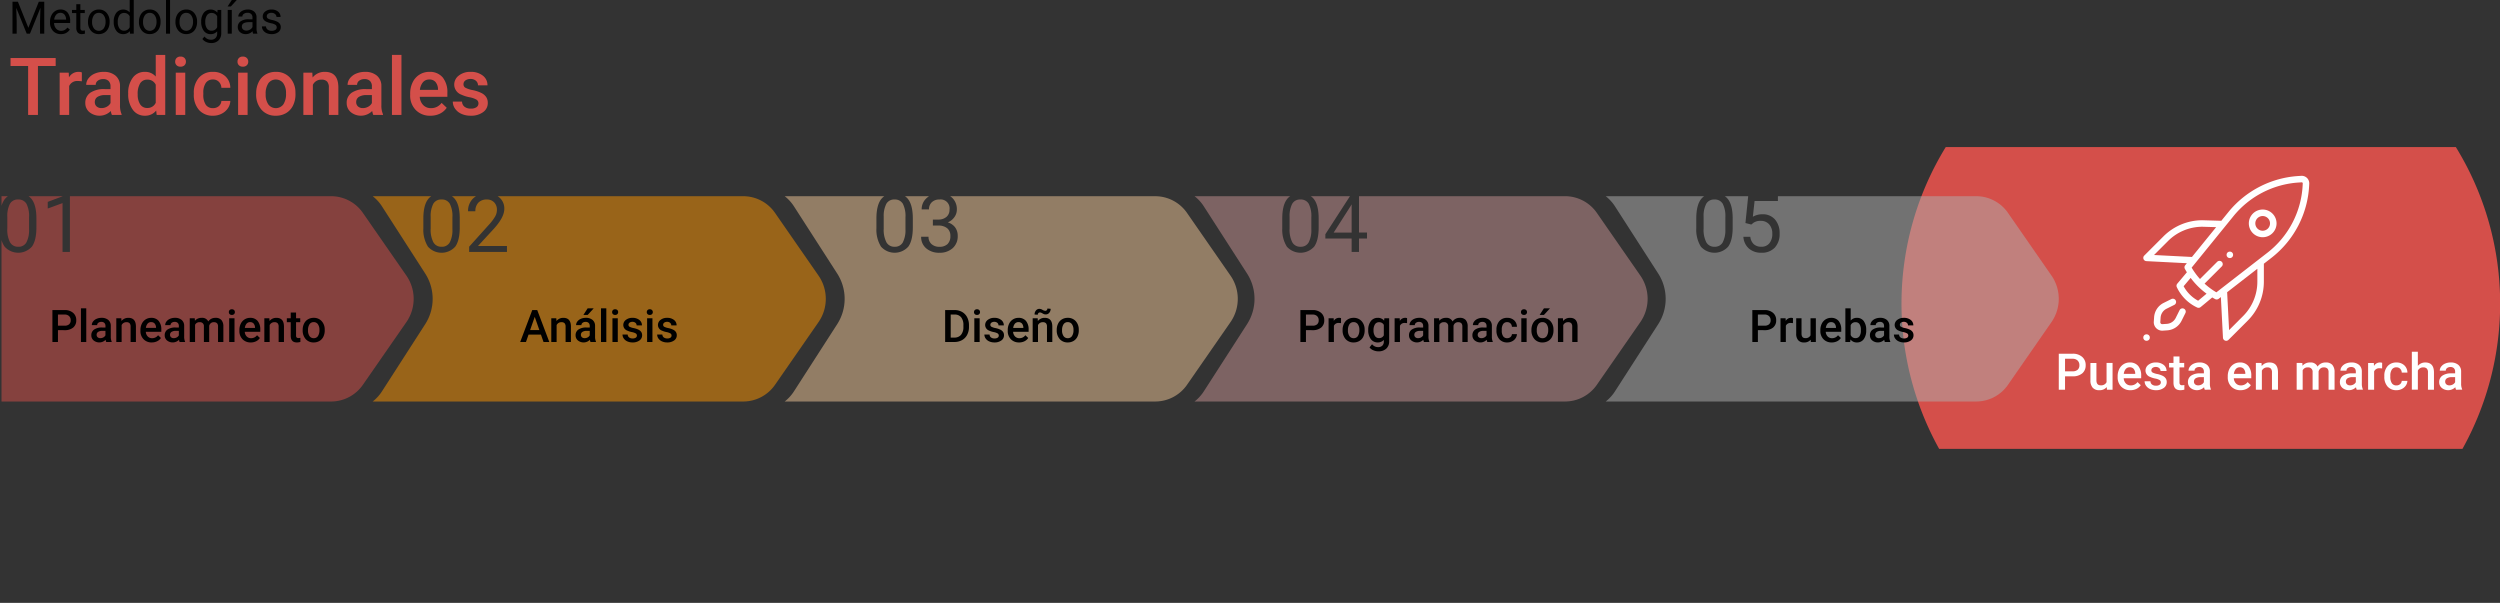 <svg xmlns="http://www.w3.org/2000/svg" xmlns:xlink="http://www.w3.org/1999/xlink" width="820" height="197.731" viewBox="0 0 820 197.731">
  <rect x="0" y="0" width="820" height="197.731" fill="#333333" stroke="none"/>
  <defs>
    <clipPath id="clip-path">
      <rect id="Rectángulo_11903" data-name="Rectángulo 11903" width="820" height="197.731" fill="#fff"/>
    </clipPath>
  </defs>
  <g id="Grupo_71534" data-name="Grupo 71534" transform="translate(-390 -4524.269)">
    <g id="Grupo_71521" data-name="Grupo 71521" transform="translate(390 4524.269)">
      <g id="Enmascarar_grupo_71520" data-name="Enmascarar grupo 71520" clip-path="url(#clip-path)">
        <path id="Sustracción_2" data-name="Sustracción 2" d="M1238.635,7234.968H1130.5V7182.01a6.973,6.973,0,0,0,1.01,2.153,5.994,5.994,0,0,0,8.993-.045c.957-1.361,1.442-3.473,1.442-6.277v-3.12c-.025-2.707-.524-4.737-1.482-6.035a4.469,4.469,0,0,0-1.1-1.061h11.253l-4.953,1.859v2.184l4.848-1.781v16.022h2.417v-18.285h85.712a12.7,12.7,0,0,1,10.408,5.507l14.268,20.567a13.386,13.386,0,0,1,0,15.192l-14.268,20.569A12.7,12.7,0,0,1,1238.635,7234.968Zm-102.646-50.759a2.958,2.958,0,0,1-2.7-1.461,9,9,0,0,1-.89-4.53v-3.846a8.633,8.633,0,0,1,.872-4.274,2.923,2.923,0,0,1,2.689-1.391,2.965,2.965,0,0,1,2.716,1.4,8.871,8.871,0,0,1,.857,4.452v3.937a8.656,8.656,0,0,1-.9,4.342A2.92,2.92,0,0,1,1135.989,7184.209Zm-5.491-13.417h0v-3.166h2.1a4.516,4.516,0,0,0-1.152,1.133A6.756,6.756,0,0,0,1130.5,7170.792Z" transform="translate(-1130 -7103.272)" fill="#d44f4a" stroke="rgba(0,0,0,0)" stroke-miterlimit="10" stroke-width="1" opacity="0.51"/>
        <path id="Sustracción_4" data-name="Sustracción 4" d="M1251.566,7234.966H1130a13.518,13.518,0,0,0,3.03-3.323l14.268-22.165a15.355,15.355,0,0,0,0-16.367l-14.268-22.165a13.466,13.466,0,0,0-3.03-3.323h19.207a4.521,4.521,0,0,0-1.155,1.135c-.957,1.343-1.442,3.428-1.442,6.2v3.21a10.475,10.475,0,0,0,1.505,6,5.994,5.994,0,0,0,8.993-.045c.958-1.363,1.443-3.475,1.443-6.277v-3.119c-.027-2.707-.526-4.738-1.482-6.036a4.5,4.5,0,0,0-1.1-1.062h7.917a5.385,5.385,0,0,0-.933.717,5.61,5.61,0,0,0-1.681,4.223h2.4a3.912,3.912,0,0,1,.993-2.84,3.732,3.732,0,0,1,2.787-1.021,3.154,3.154,0,0,1,2.391.95,3.421,3.421,0,0,1,.9,2.43,4.533,4.533,0,0,1-.552,2.139,15.747,15.747,0,0,1-2.008,2.684l-6.549,7.276v1.729h12.4v-1.961h-9.5l5.068-5.5c2.363-2.561,3.561-4.8,3.561-6.653a4.739,4.739,0,0,0-1.532-3.684,4.83,4.83,0,0,0-.646-.49h80.586a12.7,12.7,0,0,1,10.408,5.505l14.268,20.57a13.389,13.389,0,0,1,0,15.19l-14.268,20.569A12.706,12.706,0,0,1,1251.566,7234.966Zm-98.965-50.757a2.954,2.954,0,0,1-2.7-1.462,8.992,8.992,0,0,1-.891-4.53v-3.846a8.646,8.646,0,0,1,.872-4.274,2.923,2.923,0,0,1,2.689-1.391,2.964,2.964,0,0,1,2.716,1.4,8.854,8.854,0,0,1,.857,4.452v3.937a8.639,8.639,0,0,1-.9,4.339A2.916,2.916,0,0,1,1152.6,7184.209Z" transform="translate(-1007.751 -7103.272)" fill="#fa9300" stroke="rgba(0,0,0,0)" stroke-miterlimit="10" stroke-width="1" opacity="0.51"/>
        <path id="Sustracción_6" data-name="Sustracción 6" d="M1251.566,7234.966H1130a13.489,13.489,0,0,0,3.03-3.323l14.268-22.163a15.356,15.356,0,0,0,0-16.369l-14.268-22.165a13.606,13.606,0,0,0-3.03-3.323h32.679a4.526,4.526,0,0,0-1.156,1.135c-.958,1.345-1.443,3.43-1.443,6.2v3.208a10.5,10.5,0,0,0,1.507,6,6,6,0,0,0,8.993-.045c.957-1.363,1.442-3.476,1.442-6.279v-3.118c-.025-2.707-.524-4.738-1.482-6.038a4.475,4.475,0,0,0-1.1-1.062h7.913a5.552,5.552,0,0,0-.784.6,4.845,4.845,0,0,0-1.643,3.735h2.4a3.121,3.121,0,0,1,.928-2.356,3.461,3.461,0,0,1,2.489-.892,2.935,2.935,0,0,1,3.314,3.327,3.014,3.014,0,0,1-.975,2.353,3.991,3.991,0,0,1-2.676.9H1178.6v1.961h1.807a4.457,4.457,0,0,1,2.923.91,3.2,3.2,0,0,1,1.013,2.535,3.527,3.527,0,0,1-.922,2.613,3.668,3.668,0,0,1-2.664.91,3.719,3.719,0,0,1-2.611-.9,3.1,3.1,0,0,1-.975-2.392h-2.419a4.806,4.806,0,0,0,1.671,3.808,6.42,6.42,0,0,0,4.334,1.442,6.25,6.25,0,0,0,4.327-1.495,5.176,5.176,0,0,0,1.665-4.042,4.577,4.577,0,0,0-.852-2.794,4.666,4.666,0,0,0-2.411-1.636,4.858,4.858,0,0,0,2.177-1.729,4.175,4.175,0,0,0,.8-2.391,5.145,5.145,0,0,0-1.52-3.938,4.71,4.71,0,0,0-.675-.523h67.3a12.7,12.7,0,0,1,10.408,5.507l14.268,20.568a13.388,13.388,0,0,1,0,15.192l-14.268,20.569A12.705,12.705,0,0,1,1251.566,7234.966Zm-85.5-50.755a2.959,2.959,0,0,1-2.7-1.463,8.992,8.992,0,0,1-.89-4.529v-3.847a8.64,8.64,0,0,1,.872-4.274,2.922,2.922,0,0,1,2.689-1.391,2.965,2.965,0,0,1,2.716,1.4,8.849,8.849,0,0,1,.857,4.45v3.937a8.653,8.653,0,0,1-.9,4.341A2.92,2.92,0,0,1,1166.07,7184.21Z" transform="translate(-872.617 -7103.272)" fill="#edc596" stroke="rgba(0,0,0,0)" stroke-miterlimit="10" stroke-width="1" opacity="0.51"/>
        <path id="Sustracción_8" data-name="Sustracción 8" d="M1251.566,7234.966H1130a13.565,13.565,0,0,0,3.032-3.323l14.266-22.165a15.344,15.344,0,0,0,0-16.367l-14.266-22.165a13.55,13.55,0,0,0-3.032-3.323h31.363a4.526,4.526,0,0,0-1.156,1.135c-.957,1.343-1.442,3.429-1.442,6.2v3.208a10.487,10.487,0,0,0,1.505,6,6,6,0,0,0,8.993-.045c.958-1.365,1.443-3.477,1.443-6.279v-3.118c-.027-2.707-.526-4.738-1.482-6.038a4.493,4.493,0,0,0-1.1-1.062h12.844L1172.9,7180.1v1.417h8.618v4.392h2.417v-4.392h2.625v-1.963h-2.625v-11.933h67.629a12.7,12.7,0,0,1,10.408,5.507l14.27,20.568a13.394,13.394,0,0,1,0,15.19l-14.27,20.571A12.705,12.705,0,0,1,1251.566,7234.966Zm-86.812-50.755a2.954,2.954,0,0,1-2.695-1.463,8.975,8.975,0,0,1-.891-4.529v-3.847a8.654,8.654,0,0,1,.872-4.274,2.922,2.922,0,0,1,2.689-1.391,2.965,2.965,0,0,1,2.716,1.4,8.849,8.849,0,0,1,.857,4.45v3.937a8.653,8.653,0,0,1-.9,4.341A2.92,2.92,0,0,1,1164.754,7184.21Zm16.767-4.654h-5.889l5.6-8.759.287-.519v9.276l0,0Z" transform="translate(-738.184 -7103.272)" fill="#c59191" stroke="rgba(0,0,0,0)" stroke-miterlimit="10" stroke-width="1" opacity="0.51"/>
        <path id="Sustracción_12" data-name="Sustracción 12" d="M1333.68,7265.73H1162.038a98.079,98.079,0,0,1,2.174-99h167.3a97.985,97.985,0,0,1,2.174,99Z" transform="translate(-526 -7118.5)" fill="#d44f4a" stroke="rgba(0,0,0,0)" stroke-miterlimit="10" stroke-width="1"/>
        <path id="Trazado_159101" data-name="Trazado 159101" d="M20.487,117.041v3.884h-1.82V110.452h4.007a4.051,4.051,0,0,1,2.787.914,3.076,3.076,0,0,1,1.032,2.42,2.976,2.976,0,0,1-1.01,2.4,4.246,4.246,0,0,1-2.831.857Zm0-1.468h2.187a2.152,2.152,0,0,0,1.482-.457,1.68,1.68,0,0,0,.511-1.32,1.81,1.81,0,0,0-.517-1.355,2,2,0,0,0-1.424-.522H20.487Z" transform="translate(-1.478 -8.748)"/>
        <rect id="Rectángulo_11899" data-name="Rectángulo 11899" width="1.748" height="11.05" transform="translate(26.548 101.129)"/>
        <path id="Trazado_159102" data-name="Trazado 159102" d="M37.426,121.145a2.715,2.715,0,0,1-.2-.727,2.942,2.942,0,0,1-3.957.2,2.142,2.142,0,0,1-.74-1.655,2.211,2.211,0,0,1,.924-1.91,4.475,4.475,0,0,1,2.644-.666h1.072v-.511a1.358,1.358,0,0,0-.339-.967,1.34,1.34,0,0,0-1.029-.364,1.545,1.545,0,0,0-.978.3.924.924,0,0,0-.381.76H32.692a1.942,1.942,0,0,1,.424-1.2,2.832,2.832,0,0,1,1.155-.874,4.055,4.055,0,0,1,1.63-.317,3.269,3.269,0,0,1,2.18.687,2.447,2.447,0,0,1,.834,1.932v3.51a3.983,3.983,0,0,0,.295,1.676v.122ZM35.5,119.886a1.993,1.993,0,0,0,.975-.251,1.684,1.684,0,0,0,.687-.677v-1.468h-.943a2.577,2.577,0,0,0-1.46.339,1.1,1.1,0,0,0-.489.957,1.022,1.022,0,0,0,.334.8,1.3,1.3,0,0,0,.9.3" transform="translate(-2.576 -8.967)"/>
        <path id="Trazado_159103" data-name="Trazado 159103" d="M43.072,113.362l.051.9a2.8,2.8,0,0,1,2.266-1.043q2.431,0,2.474,2.784v5.144H46.116V116.1a1.608,1.608,0,0,0-.32-1.1,1.344,1.344,0,0,0-1.047-.356,1.685,1.685,0,0,0-1.575.958v5.539H41.425v-7.784Z" transform="translate(-3.281 -8.967)"/>
        <path id="Trazado_159104" data-name="Trazado 159104" d="M53.753,121.289a3.615,3.615,0,0,1-2.694-1.047,3.8,3.8,0,0,1-1.032-2.787v-.215a4.677,4.677,0,0,1,.449-2.083,3.418,3.418,0,0,1,1.262-1.428,3.345,3.345,0,0,1,1.813-.51,3.056,3.056,0,0,1,2.457,1.014,4.287,4.287,0,0,1,.866,2.87v.705H51.789a2.334,2.334,0,0,0,.644,1.525,1.934,1.934,0,0,0,1.421.562,2.367,2.367,0,0,0,1.957-.971l.942.9A3.133,3.133,0,0,1,55.5,120.9a3.9,3.9,0,0,1-1.751.385m-.209-6.668a1.475,1.475,0,0,0-1.162.5,2.616,2.616,0,0,0-.564,1.4h3.331V116.4a2.127,2.127,0,0,0-.468-1.328,1.462,1.462,0,0,0-1.136-.449" transform="translate(-3.962 -8.967)"/>
        <path id="Trazado_159105" data-name="Trazado 159105" d="M63.566,121.145a2.716,2.716,0,0,1-.2-.727,2.942,2.942,0,0,1-3.957.2,2.142,2.142,0,0,1-.74-1.655,2.211,2.211,0,0,1,.924-1.91,4.475,4.475,0,0,1,2.644-.666h1.072v-.511a1.358,1.358,0,0,0-.339-.967,1.34,1.34,0,0,0-1.029-.364,1.545,1.545,0,0,0-.978.3.924.924,0,0,0-.381.76H58.832a1.942,1.942,0,0,1,.424-1.2,2.832,2.832,0,0,1,1.155-.874,4.055,4.055,0,0,1,1.63-.317,3.269,3.269,0,0,1,2.18.687,2.447,2.447,0,0,1,.834,1.932v3.51a3.983,3.983,0,0,0,.295,1.676v.122Zm-1.921-1.259a1.993,1.993,0,0,0,.975-.251,1.683,1.683,0,0,0,.687-.677v-1.468h-.943a2.577,2.577,0,0,0-1.46.339,1.1,1.1,0,0,0-.489.957,1.022,1.022,0,0,0,.334.8,1.3,1.3,0,0,0,.9.3" transform="translate(-4.646 -8.967)"/>
        <path id="Trazado_159106" data-name="Trazado 159106" d="M69.236,113.362l.051.813a2.8,2.8,0,0,1,2.244-.957,2.15,2.15,0,0,1,2.136,1.194,2.761,2.761,0,0,1,2.389-1.194,2.428,2.428,0,0,1,1.917.712,3.139,3.139,0,0,1,.645,2.1v5.115H76.869v-5.064a1.547,1.547,0,0,0-.324-1.087,1.416,1.416,0,0,0-1.072-.345,1.458,1.458,0,0,0-.974.32,1.682,1.682,0,0,0-.529.838l.006,5.338H72.229v-5.121a1.247,1.247,0,0,0-1.4-1.375,1.54,1.54,0,0,0-1.49.856v5.64H67.589v-7.784Z" transform="translate(-5.353 -8.967)"/>
        <path id="Trazado_159107" data-name="Trazado 159107" d="M81.519,111.1a.927.927,0,0,1,.255-.669.962.962,0,0,1,.73-.266.976.976,0,0,1,.734.266.923.923,0,0,1,.259.669.9.9,0,0,1-.259.658.985.985,0,0,1-.734.262.971.971,0,0,1-.73-.262.9.9,0,0,1-.255-.658m1.855,9.806H81.627V113.12h1.748Z" transform="translate(-6.456 -8.725)"/>
        <path id="Trazado_159108" data-name="Trazado 159108" d="M89,121.289a3.615,3.615,0,0,1-2.694-1.047,3.8,3.8,0,0,1-1.032-2.787v-.215a4.677,4.677,0,0,1,.449-2.083,3.418,3.418,0,0,1,1.262-1.428,3.345,3.345,0,0,1,1.813-.51,3.056,3.056,0,0,1,2.457,1.014,4.287,4.287,0,0,1,.866,2.87v.705H87.039a2.334,2.334,0,0,0,.644,1.525,1.934,1.934,0,0,0,1.421.562,2.367,2.367,0,0,0,1.957-.971l.942.9a3.133,3.133,0,0,1-1.248,1.083,3.9,3.9,0,0,1-1.751.385m-.209-6.668a1.475,1.475,0,0,0-1.162.5,2.616,2.616,0,0,0-.564,1.4H90.4V116.4a2.127,2.127,0,0,0-.468-1.328,1.462,1.462,0,0,0-1.136-.449" transform="translate(-6.754 -8.967)"/>
        <path id="Trazado_159109" data-name="Trazado 159109" d="M95.806,113.362l.051.9a2.8,2.8,0,0,1,2.266-1.043q2.431,0,2.474,2.784v5.144H98.85V116.1a1.608,1.608,0,0,0-.32-1.1,1.344,1.344,0,0,0-1.047-.356,1.685,1.685,0,0,0-1.575.958v5.539H94.159v-7.784Z" transform="translate(-7.457 -8.967)"/>
        <path id="Trazado_159110" data-name="Trazado 159110" d="M105.2,111.319v1.892h1.374v1.295H105.2v4.345a.954.954,0,0,0,.176.644.82.82,0,0,0,.63.2,2.7,2.7,0,0,0,.611-.072v1.352a4.3,4.3,0,0,1-1.151.166q-2.014,0-2.014-2.223v-4.41h-1.281v-1.295h1.281v-1.892Z" transform="translate(-8.092 -8.816)"/>
        <path id="Trazado_159111" data-name="Trazado 159111" d="M107.816,117.181a4.59,4.59,0,0,1,.453-2.061,3.312,3.312,0,0,1,1.273-1.411,3.592,3.592,0,0,1,1.884-.493,3.4,3.4,0,0,1,2.558,1.015,3.987,3.987,0,0,1,1.061,2.691l.007.41a4.621,4.621,0,0,1-.443,2.057,3.266,3.266,0,0,1-1.266,1.4,3.616,3.616,0,0,1-1.9.5,3.375,3.375,0,0,1-2.636-1.1,4.2,4.2,0,0,1-.989-2.924Zm1.748.151a3.138,3.138,0,0,0,.5,1.881,1.613,1.613,0,0,0,1.381.68,1.6,1.6,0,0,0,1.378-.691,3.461,3.461,0,0,0,.493-2.021,3.1,3.1,0,0,0-.506-1.87,1.622,1.622,0,0,0-1.378-.691,1.6,1.6,0,0,0-1.359.68,3.4,3.4,0,0,0-.5,2.032" transform="translate(-8.539 -8.967)"/>
        <path id="Trazado_159112" data-name="Trazado 159112" d="M6.228.625,9.653,9.171,13.076.625h1.792V11.1H13.487V7.02l.129-4.4L10.178,11.1H9.121L5.689,2.64l.137,4.38V11.1H4.445V.625Z" transform="translate(-0.352 -0.05)"/>
        <path id="Trazado_159113" data-name="Trazado 159113" d="M21.388,11.462a3.4,3.4,0,0,1-2.575-1.04,3.856,3.856,0,0,1-.993-2.78V7.4a4.676,4.676,0,0,1,.442-2.068A3.456,3.456,0,0,1,19.5,3.9a3.112,3.112,0,0,1,1.723-.514,2.919,2.919,0,0,1,2.36,1,4.335,4.335,0,0,1,.842,2.864v.553H19.151a2.772,2.772,0,0,0,.672,1.86,2.115,2.115,0,0,0,1.637.708,2.322,2.322,0,0,0,1.194-.287,2.984,2.984,0,0,0,.855-.762l.813.633a3.266,3.266,0,0,1-2.935,1.5m-.166-6.978a1.775,1.775,0,0,0-1.353.587,2.856,2.856,0,0,0-.676,1.644h3.9v-.1a2.534,2.534,0,0,0-.547-1.573,1.672,1.672,0,0,0-1.323-.557" transform="translate(-1.411 -0.269)"/>
        <path id="Trazado_159114" data-name="Trazado 159114" d="M28.388,1.5V3.385h1.453V4.413H28.388V9.247a1.08,1.08,0,0,0,.194.7.819.819,0,0,0,.662.234,3.258,3.258,0,0,0,.633-.087v1.073a3.9,3.9,0,0,1-1.021.143,1.656,1.656,0,0,1-1.345-.54,2.317,2.317,0,0,1-.453-1.532V4.413H25.64V3.385h1.417V1.5Z" transform="translate(-2.031 -0.119)"/>
        <path id="Trazado_159115" data-name="Trazado 159115" d="M31.351,7.354A4.6,4.6,0,0,1,31.8,5.3a3.352,3.352,0,0,1,1.252-1.411,3.41,3.41,0,0,1,1.831-.5,3.283,3.283,0,0,1,2.572,1.1,4.234,4.234,0,0,1,.982,2.927v.094A4.637,4.637,0,0,1,38,9.552a3.3,3.3,0,0,1-1.245,1.406,3.444,3.444,0,0,1-1.86.5,3.275,3.275,0,0,1-2.564-1.1,4.214,4.214,0,0,1-.982-2.913Zm1.338.158a3.337,3.337,0,0,0,.6,2.079,2.036,2.036,0,0,0,3.219-.011,3.635,3.635,0,0,0,.6-2.226A3.326,3.326,0,0,0,36.5,5.279a1.935,1.935,0,0,0-1.615-.795,1.913,1.913,0,0,0-1.59.784,3.62,3.62,0,0,0-.6,2.245" transform="translate(-2.483 -0.268)"/>
        <path id="Trazado_159116" data-name="Trazado 159116" d="M40.507,7.093a4.557,4.557,0,0,1,.849-2.881,2.887,2.887,0,0,1,4.388-.155V0h1.331V11.05H45.851l-.064-.834a2.711,2.711,0,0,1-2.223.978,2.661,2.661,0,0,1-2.205-1.108,4.613,4.613,0,0,1-.852-2.892Zm1.331.151a3.453,3.453,0,0,0,.547,2.072,1.765,1.765,0,0,0,1.51.749,1.942,1.942,0,0,0,1.849-1.137V5.352a1.955,1.955,0,0,0-1.834-1.1,1.774,1.774,0,0,0-1.525.755,3.8,3.8,0,0,0-.547,2.238" transform="translate(-3.208)"/>
        <path id="Trazado_159117" data-name="Trazado 159117" d="M49.5,7.354A4.6,4.6,0,0,1,49.948,5.3,3.352,3.352,0,0,1,51.2,3.886a3.41,3.41,0,0,1,1.831-.5,3.283,3.283,0,0,1,2.572,1.1,4.234,4.234,0,0,1,.982,2.927v.094a4.637,4.637,0,0,1-.435,2.04,3.3,3.3,0,0,1-1.245,1.406,3.444,3.444,0,0,1-1.86.5,3.275,3.275,0,0,1-2.564-1.1A4.213,4.213,0,0,1,49.5,7.448Zm1.338.158a3.337,3.337,0,0,0,.6,2.079,2.036,2.036,0,0,0,3.219-.011,3.635,3.635,0,0,0,.6-2.226,3.326,3.326,0,0,0-.608-2.075,1.935,1.935,0,0,0-1.615-.795,1.913,1.913,0,0,0-1.59.784,3.62,3.62,0,0,0-.6,2.245" transform="translate(-3.92 -0.268)"/>
        <rect id="Rectángulo_11900" data-name="Rectángulo 11900" width="1.331" height="11.05" transform="translate(54.449)"/>
        <path id="Trazado_159118" data-name="Trazado 159118" d="M62.507,7.354A4.6,4.6,0,0,1,62.956,5.3a3.352,3.352,0,0,1,1.252-1.411,3.41,3.41,0,0,1,1.831-.5,3.283,3.283,0,0,1,2.572,1.1,4.234,4.234,0,0,1,.982,2.927v.094a4.637,4.637,0,0,1-.435,2.04,3.3,3.3,0,0,1-1.245,1.406,3.444,3.444,0,0,1-1.86.5,3.275,3.275,0,0,1-2.564-1.1,4.213,4.213,0,0,1-.982-2.913Zm1.338.158a3.337,3.337,0,0,0,.6,2.079,2.036,2.036,0,0,0,3.219-.011,3.635,3.635,0,0,0,.6-2.226,3.326,3.326,0,0,0-.608-2.075,1.935,1.935,0,0,0-1.615-.795,1.913,1.913,0,0,0-1.59.784,3.62,3.62,0,0,0-.6,2.245" transform="translate(-4.951 -0.268)"/>
        <path id="Trazado_159119" data-name="Trazado 159119" d="M71.671,7.361a4.58,4.58,0,0,1,.842-2.9A2.9,2.9,0,0,1,76.966,4.4l.064-.863h1.215v7.6a3.17,3.17,0,0,1-.9,2.381,3.307,3.307,0,0,1-2.406.87,4,4,0,0,1-1.648-.36,2.831,2.831,0,0,1-1.229-.985l.691-.8A2.6,2.6,0,0,0,74.851,13.3a2.041,2.041,0,0,0,1.515-.547,2.088,2.088,0,0,0,.542-1.539v-.669a2.734,2.734,0,0,1-2.18.921,2.658,2.658,0,0,1-2.212-1.1,4.81,4.81,0,0,1-.845-3m1.338.151a3.487,3.487,0,0,0,.54,2.068,1.752,1.752,0,0,0,1.511.752,1.949,1.949,0,0,0,1.848-1.145V5.635A1.971,1.971,0,0,0,75.073,4.52a1.767,1.767,0,0,0-1.517.755,3.8,3.8,0,0,0-.547,2.238" transform="translate(-5.676 -0.268)"/>
        <path id="Trazado_159120" data-name="Trazado 159120" d="M82.458.008h1.611L82.141,2.123l-1.072,0ZM82.444,11.05H81.106V3.267h1.338Z" transform="translate(-6.421 -0.001)"/>
        <path id="Trazado_159121" data-name="Trazado 159121" d="M89.73,11.318a2.81,2.81,0,0,1-.187-.82,2.968,2.968,0,0,1-2.215.964,2.75,2.75,0,0,1-1.889-.651A2.106,2.106,0,0,1,84.7,9.16a2.2,2.2,0,0,1,.924-1.889,4.359,4.359,0,0,1,2.6-.672h1.295V5.988a1.5,1.5,0,0,0-.417-1.112,1.678,1.678,0,0,0-1.23-.413,1.943,1.943,0,0,0-1.194.36,1.06,1.06,0,0,0-.482.87H84.86a1.832,1.832,0,0,1,.414-1.125,2.817,2.817,0,0,1,1.122-.86,3.779,3.779,0,0,1,1.558-.317,3.078,3.078,0,0,1,2.108.673,2.423,2.423,0,0,1,.791,1.852V9.5a4.38,4.38,0,0,0,.273,1.705v.115ZM87.522,10.3a2.333,2.333,0,0,0,1.187-.324,1.962,1.962,0,0,0,.813-.842v-1.6H88.479q-2.445,0-2.446,1.432a1.211,1.211,0,0,0,.417.978,1.6,1.6,0,0,0,1.072.353" transform="translate(-6.708 -0.268)"/>
        <path id="Trazado_159122" data-name="Trazado 159122" d="M98.151,9.254a.979.979,0,0,0-.406-.838A3.93,3.93,0,0,0,96.328,7.9a6.69,6.69,0,0,1-1.6-.517,2.284,2.284,0,0,1-.878-.72,1.715,1.715,0,0,1-.284-.993,2.018,2.018,0,0,1,.809-1.618,3.159,3.159,0,0,1,2.068-.662,3.253,3.253,0,0,1,2.147.683,2.172,2.172,0,0,1,.823,1.748H98.072a1.2,1.2,0,0,0-.464-.942,1.74,1.74,0,0,0-1.168-.4A1.821,1.821,0,0,0,95.3,4.8a1,1,0,0,0-.41.827.808.808,0,0,0,.381.727,4.677,4.677,0,0,0,1.378.467,7.241,7.241,0,0,1,1.615.532,2.364,2.364,0,0,1,.917.745,1.833,1.833,0,0,1,.3,1.061,1.99,1.99,0,0,1-.834,1.673,3.5,3.5,0,0,1-2.165.629,3.926,3.926,0,0,1-1.655-.331,2.684,2.684,0,0,1-1.126-.924A2.229,2.229,0,0,1,93.3,8.923h1.331a1.378,1.378,0,0,0,.536,1.061,2.079,2.079,0,0,0,1.32.392,2.15,2.15,0,0,0,1.212-.306.939.939,0,0,0,.457-.817" transform="translate(-7.389 -0.269)"/>
        <path id="Trazado_159123" data-name="Trazado 159123" d="M18.559,23.285h-5.82V39.337H9.522V23.285H3.752V20.67H18.559Z" transform="translate(-0.297 -1.637)" fill="#d44f4a"/>
        <path id="Trazado_159124" data-name="Trazado 159124" d="M28.523,28.7a7.73,7.73,0,0,0-1.269-.1,2.857,2.857,0,0,0-2.885,1.641v9.488H21.253V25.855h2.975l.076,1.552A3.51,3.51,0,0,1,27.432,25.6a2.919,2.919,0,0,1,1.1.18Z" transform="translate(-1.683 -2.027)" fill="#d44f4a"/>
        <path id="Trazado_159125" data-name="Trazado 159125" d="M39.119,39.728a4.784,4.784,0,0,1-.359-1.3,5.24,5.24,0,0,1-7.051.359,3.816,3.816,0,0,1-1.321-2.948,3.941,3.941,0,0,1,1.647-3.4,7.993,7.993,0,0,1,4.713-1.186h1.91v-.91a2.43,2.43,0,0,0-.6-1.725,2.39,2.39,0,0,0-1.834-.648,2.74,2.74,0,0,0-1.743.533,1.649,1.649,0,0,0-.68,1.352H30.683a3.456,3.456,0,0,1,.756-2.134A5.042,5.042,0,0,1,33.5,26.163a7.218,7.218,0,0,1,2.9-.564,5.82,5.82,0,0,1,3.884,1.224,4.369,4.369,0,0,1,1.488,3.443v6.257A7.086,7.086,0,0,0,42.3,39.51v.218ZM35.7,37.484a3.556,3.556,0,0,0,1.738-.448,3,3,0,0,0,1.224-1.205V33.214H36.978a4.6,4.6,0,0,0-2.6.6,1.953,1.953,0,0,0-.871,1.705,1.818,1.818,0,0,0,.6,1.429,2.307,2.307,0,0,0,1.6.532" transform="translate(-2.407 -2.027)" fill="#d44f4a"/>
        <path id="Trazado_159126" data-name="Trazado 159126" d="M45.661,32.211a8.252,8.252,0,0,1,1.487-5.148,4.768,4.768,0,0,1,3.988-1.942A4.527,4.527,0,0,1,54.7,26.659v-7.1h3.115V39.249H55l-.154-1.436a4.591,4.591,0,0,1-3.731,1.692,4.738,4.738,0,0,1-3.942-1.961,8.547,8.547,0,0,1-1.507-5.333m3.116.269a5.776,5.776,0,0,0,.814,3.3A2.642,2.642,0,0,0,51.9,36.966a2.943,2.943,0,0,0,2.8-1.705V29.338a2.9,2.9,0,0,0-2.77-1.667,2.657,2.657,0,0,0-2.332,1.2,6.42,6.42,0,0,0-.821,3.609" transform="translate(-3.616 -1.549)" fill="#d44f4a"/>
        <path id="Trazado_159127" data-name="Trazado 159127" d="M62.4,21.821a1.658,1.658,0,0,1,.456-1.192,1.721,1.721,0,0,1,1.3-.474,1.743,1.743,0,0,1,1.308.474,1.643,1.643,0,0,1,.461,1.192,1.6,1.6,0,0,1-.461,1.173,1.751,1.751,0,0,1-1.308.469,1.729,1.729,0,0,1-1.3-.469,1.616,1.616,0,0,1-.456-1.173M65.705,39.3H62.589V25.424h3.116Z" transform="translate(-4.942 -1.596)" fill="#d44f4a"/>
        <path id="Trazado_159128" data-name="Trazado 159128" d="M75.322,37.5a2.819,2.819,0,0,0,1.936-.68,2.322,2.322,0,0,0,.82-1.68h2.936a4.574,4.574,0,0,1-.808,2.417,5.3,5.3,0,0,1-2.052,1.775,6.107,6.107,0,0,1-2.8.654A5.917,5.917,0,0,1,70.744,38.1a7.475,7.475,0,0,1-1.705-5.206v-.32A7.355,7.355,0,0,1,70.731,27.5a5.861,5.861,0,0,1,4.615-1.9,5.7,5.7,0,0,1,4.032,1.443,5.166,5.166,0,0,1,1.635,3.788H78.078a2.856,2.856,0,0,0-.814-1.962,2.621,2.621,0,0,0-1.942-.769,2.742,2.742,0,0,0-2.333,1.1,5.58,5.58,0,0,0-.833,3.328v.5a5.691,5.691,0,0,0,.813,3.366A2.741,2.741,0,0,0,75.322,37.5" transform="translate(-5.468 -2.027)" fill="#d44f4a"/>
        <path id="Trazado_159129" data-name="Trazado 159129" d="M84.6,21.821a1.658,1.658,0,0,1,.456-1.192,1.721,1.721,0,0,1,1.3-.474,1.743,1.743,0,0,1,1.308.474,1.644,1.644,0,0,1,.461,1.192,1.6,1.6,0,0,1-.461,1.173,1.751,1.751,0,0,1-1.308.469,1.729,1.729,0,0,1-1.3-.469,1.616,1.616,0,0,1-.456-1.173M87.913,39.3H84.8V25.424h3.116Z" transform="translate(-6.701 -1.596)" fill="#d44f4a"/>
        <path id="Trazado_159130" data-name="Trazado 159130" d="M91.247,32.663a8.179,8.179,0,0,1,.808-3.674,5.9,5.9,0,0,1,2.269-2.513,6.4,6.4,0,0,1,3.359-.878,6.059,6.059,0,0,1,4.558,1.808,7.1,7.1,0,0,1,1.89,4.795l.014.731a8.262,8.262,0,0,1-.788,3.667,5.826,5.826,0,0,1-2.258,2.5,6.441,6.441,0,0,1-3.39.885,6.021,6.021,0,0,1-4.7-1.955,7.492,7.492,0,0,1-1.763-5.212Zm3.116.269a5.586,5.586,0,0,0,.885,3.353,3.085,3.085,0,0,0,4.917-.019,6.172,6.172,0,0,0,.878-3.6,5.517,5.517,0,0,0-.9-3.334,3.045,3.045,0,0,0-4.877-.019,6.059,6.059,0,0,0-.9,3.622" transform="translate(-7.227 -2.027)" fill="#d44f4a"/>
        <path id="Trazado_159131" data-name="Trazado 159131" d="M111,25.855l.09,1.6a4.988,4.988,0,0,1,4.038-1.859q4.334,0,4.411,4.961v9.167h-3.115V30.74a2.855,2.855,0,0,0-.57-1.955,2.4,2.4,0,0,0-1.866-.635,3,3,0,0,0-2.808,1.705v9.872h-3.115V25.855Z" transform="translate(-8.559 -2.027)" fill="#d44f4a"/>
        <path id="Trazado_159132" data-name="Trazado 159132" d="M132.226,39.728a4.783,4.783,0,0,1-.359-1.3,5.24,5.24,0,0,1-7.051.359,3.816,3.816,0,0,1-1.321-2.948,3.941,3.941,0,0,1,1.647-3.4,7.993,7.993,0,0,1,4.713-1.186h1.91v-.91a2.43,2.43,0,0,0-.6-1.725,2.39,2.39,0,0,0-1.834-.648,2.74,2.74,0,0,0-1.743.533,1.649,1.649,0,0,0-.68,1.352H123.79a3.456,3.456,0,0,1,.756-2.134,5.042,5.042,0,0,1,2.058-1.557,7.218,7.218,0,0,1,2.9-.564,5.82,5.82,0,0,1,3.884,1.224,4.368,4.368,0,0,1,1.488,3.443v6.257a7.085,7.085,0,0,0,.526,2.987v.218ZM128.8,37.484a3.556,3.556,0,0,0,1.738-.448,3,3,0,0,0,1.224-1.205V33.214h-1.679a4.6,4.6,0,0,0-2.6.6,1.953,1.953,0,0,0-.871,1.705,1.818,1.818,0,0,0,.6,1.429,2.307,2.307,0,0,0,1.6.532" transform="translate(-9.781 -2.027)" fill="#d44f4a"/>
        <rect id="Rectángulo_11901" data-name="Rectángulo 11901" width="3.116" height="19.693" transform="translate(128.56 18.006)" fill="#d44f4a"/>
        <path id="Trazado_159133" data-name="Trazado 159133" d="M152.748,39.984a6.446,6.446,0,0,1-4.8-1.866,6.766,6.766,0,0,1-1.84-4.968v-.385a8.3,8.3,0,0,1,.8-3.711,6.1,6.1,0,0,1,2.249-2.546,5.956,5.956,0,0,1,3.231-.91,5.446,5.446,0,0,1,4.378,1.808,7.644,7.644,0,0,1,1.544,5.115v1.256h-9.063A4.155,4.155,0,0,0,150.4,36.5a3.442,3.442,0,0,0,2.532,1,4.22,4.22,0,0,0,3.487-1.73l1.679,1.6a5.618,5.618,0,0,1-2.224,1.93,6.976,6.976,0,0,1-3.122.685M152.376,28.1a2.621,2.621,0,0,0-2.07.9,4.646,4.646,0,0,0-1.006,2.5h5.936v-.231A3.784,3.784,0,0,0,154.4,28.9a2.605,2.605,0,0,0-2.026-.8" transform="translate(-11.572 -2.027)" fill="#d44f4a"/>
        <path id="Trazado_159134" data-name="Trazado 159134" d="M169.708,35.958a1.413,1.413,0,0,0-.685-1.269,7.307,7.307,0,0,0-2.276-.77,11.642,11.642,0,0,1-2.654-.846,3.54,3.54,0,0,1-2.333-3.269,3.691,3.691,0,0,1,1.513-3,5.979,5.979,0,0,1,3.845-1.205,6.227,6.227,0,0,1,4.02,1.23,3.908,3.908,0,0,1,1.532,3.193h-3.116a1.918,1.918,0,0,0-.667-1.494,2.553,2.553,0,0,0-1.77-.6,2.762,2.762,0,0,0-1.672.474,1.5,1.5,0,0,0-.647,1.27,1.261,1.261,0,0,0,.6,1.115,8.265,8.265,0,0,0,2.436.8,11.556,11.556,0,0,1,2.878.962,4.073,4.073,0,0,1,1.551,1.339,3.418,3.418,0,0,1,.506,1.9,3.613,3.613,0,0,1-1.551,3.032,6.617,6.617,0,0,1-4.065,1.16,7.18,7.18,0,0,1-3.038-.615,5,5,0,0,1-2.077-1.692,4.01,4.01,0,0,1-.744-2.32h3.026a2.2,2.2,0,0,0,.834,1.7,3.239,3.239,0,0,0,2.038.6,3.155,3.155,0,0,0,1.873-.468,1.448,1.448,0,0,0,.64-1.225" transform="translate(-12.775 -2.027)" fill="#d44f4a"/>
        <path id="Trazado_159143" data-name="Trazado 159143" d="M192.1,118.488h-4.058l-.849,2.438H185.3l3.957-10.474h1.633l3.964,10.474h-1.9Zm-3.547-1.468h3.036l-1.518-4.345Z" transform="translate(-14.676 -8.748)"/>
        <path id="Trazado_159144" data-name="Trazado 159144" d="M198.023,113.362l.051.9a2.8,2.8,0,0,1,2.266-1.043q2.431,0,2.474,2.784v5.144h-1.748V116.1a1.608,1.608,0,0,0-.32-1.1,1.344,1.344,0,0,0-1.047-.356,1.685,1.685,0,0,0-1.576.958v5.539h-1.748v-7.784Z" transform="translate(-15.553 -8.967)"/>
        <path id="Trazado_159145" data-name="Trazado 159145" d="M209.931,120.877a2.715,2.715,0,0,1-.2-.727,2.941,2.941,0,0,1-3.956.2,2.14,2.14,0,0,1-.741-1.655,2.211,2.211,0,0,1,.924-1.91,4.477,4.477,0,0,1,2.644-.666h1.072v-.511a1.365,1.365,0,0,0-.338-.968,1.343,1.343,0,0,0-1.029-.363,1.541,1.541,0,0,0-.979.3.924.924,0,0,0-.381.759H205.2a1.934,1.934,0,0,1,.424-1.2,2.832,2.832,0,0,1,1.154-.875,4.062,4.062,0,0,1,1.63-.316,3.269,3.269,0,0,1,2.18.687,2.445,2.445,0,0,1,.834,1.931v3.511a3.968,3.968,0,0,0,.3,1.676v.122Zm-1.921-1.259a1.984,1.984,0,0,0,.975-.252,1.676,1.676,0,0,0,.687-.676v-1.468h-.942a2.581,2.581,0,0,0-1.46.338,1.1,1.1,0,0,0-.49.958,1.02,1.02,0,0,0,.335.8,1.294,1.294,0,0,0,.9.3m.971-9.791h1.993l-1.993,2.18-1.4,0Z" transform="translate(-16.239 -8.698)"/>
        <rect id="Rectángulo_11902" data-name="Rectángulo 11902" width="1.748" height="11.05" transform="translate(197.125 101.129)"/>
        <path id="Trazado_159146" data-name="Trazado 159146" d="M218.048,111.1a.931.931,0,0,1,.255-.669.963.963,0,0,1,.73-.266.975.975,0,0,1,.734.266.919.919,0,0,1,.259.669.9.9,0,0,1-.259.658.984.984,0,0,1-.734.262.972.972,0,0,1-.73-.262.909.909,0,0,1-.255-.658M219.9,120.9h-1.748V113.12H219.9Z" transform="translate(-17.269 -8.725)"/>
        <path id="Trazado_159147" data-name="Trazado 159147" d="M226.462,119.03a.794.794,0,0,0-.385-.712,4.1,4.1,0,0,0-1.277-.432,6.534,6.534,0,0,1-1.489-.475A1.987,1.987,0,0,1,222,115.577a2.074,2.074,0,0,1,.849-1.683,3.358,3.358,0,0,1,2.158-.676,3.489,3.489,0,0,1,2.255.691,2.192,2.192,0,0,1,.86,1.791h-1.749a1.077,1.077,0,0,0-.374-.838,1.43,1.43,0,0,0-.993-.335,1.554,1.554,0,0,0-.939.266.842.842,0,0,0-.363.713.709.709,0,0,0,.338.626,4.66,4.66,0,0,0,1.366.449,6.455,6.455,0,0,1,1.615.54,2.288,2.288,0,0,1,.871.751,1.915,1.915,0,0,1,.284,1.064,2.028,2.028,0,0,1-.87,1.7,3.708,3.708,0,0,1-2.281.651,4.026,4.026,0,0,1-1.7-.345,2.807,2.807,0,0,1-1.166-.949,2.249,2.249,0,0,1-.417-1.3h1.7a1.23,1.23,0,0,0,.468.953,1.816,1.816,0,0,0,1.144.334,1.759,1.759,0,0,0,1.05-.262.811.811,0,0,0,.36-.687" transform="translate(-17.562 -8.967)"/>
        <path id="Trazado_159148" data-name="Trazado 159148" d="M230.392,111.1a.927.927,0,0,1,.255-.669.963.963,0,0,1,.73-.266.976.976,0,0,1,.734.266.923.923,0,0,1,.259.669.9.9,0,0,1-.259.658.985.985,0,0,1-.734.262.972.972,0,0,1-.73-.262.905.905,0,0,1-.255-.658m1.855,9.806H230.5V113.12h1.748Z" transform="translate(-18.247 -8.725)"/>
        <path id="Trazado_159149" data-name="Trazado 159149" d="M238.806,119.03a.794.794,0,0,0-.385-.712,4.1,4.1,0,0,0-1.277-.432,6.535,6.535,0,0,1-1.489-.475,1.987,1.987,0,0,1-1.309-1.834,2.074,2.074,0,0,1,.849-1.683,3.358,3.358,0,0,1,2.158-.676,3.49,3.49,0,0,1,2.255.691,2.192,2.192,0,0,1,.86,1.791H238.72a1.077,1.077,0,0,0-.374-.838,1.43,1.43,0,0,0-.993-.335,1.554,1.554,0,0,0-.939.266.842.842,0,0,0-.363.713.709.709,0,0,0,.338.626,4.659,4.659,0,0,0,1.366.449,6.455,6.455,0,0,1,1.615.54,2.288,2.288,0,0,1,.871.751,1.915,1.915,0,0,1,.284,1.064,2.028,2.028,0,0,1-.87,1.7,3.708,3.708,0,0,1-2.281.651,4.026,4.026,0,0,1-1.7-.345,2.808,2.808,0,0,1-1.166-.949,2.25,2.25,0,0,1-.417-1.3h1.7a1.23,1.23,0,0,0,.468.953,1.816,1.816,0,0,0,1.144.334,1.759,1.759,0,0,0,1.05-.262.811.811,0,0,0,.36-.687" transform="translate(-18.54 -8.967)"/>
        <path id="Trazado_159150" data-name="Trazado 159150" d="M336.675,120.925V110.451h3.094a4.853,4.853,0,0,1,2.464.619,4.225,4.225,0,0,1,1.665,1.755,5.577,5.577,0,0,1,.59,2.6v.525a5.548,5.548,0,0,1-.594,2.619,4.164,4.164,0,0,1-1.691,1.74,5.071,5.071,0,0,1-2.514.611Zm1.82-9.006v7.553h1.187a2.733,2.733,0,0,0,2.2-.9,3.9,3.9,0,0,0,.78-2.572v-.582a4,4,0,0,0-.74-2.6,2.628,2.628,0,0,0-2.151-.9Z" transform="translate(-26.665 -8.748)"/>
        <path id="Trazado_159151" data-name="Trazado 159151" d="M346.949,111.1a.928.928,0,0,1,.256-.669.962.962,0,0,1,.73-.266.974.974,0,0,1,.733.266.92.92,0,0,1,.26.669.9.9,0,0,1-.26.658.983.983,0,0,1-.733.262.971.971,0,0,1-.73-.262.906.906,0,0,1-.256-.658m1.856,9.806h-1.748V113.12h1.748Z" transform="translate(-27.478 -8.725)"/>
        <path id="Trazado_159152" data-name="Trazado 159152" d="M355.364,119.03a.794.794,0,0,0-.386-.712,4.1,4.1,0,0,0-1.277-.432,6.535,6.535,0,0,1-1.489-.475,1.987,1.987,0,0,1-1.309-1.834,2.074,2.074,0,0,1,.849-1.683,3.358,3.358,0,0,1,2.158-.676,3.49,3.49,0,0,1,2.255.691,2.192,2.192,0,0,1,.86,1.791h-1.749a1.079,1.079,0,0,0-.373-.838,1.434,1.434,0,0,0-.994-.335,1.554,1.554,0,0,0-.939.266.842.842,0,0,0-.363.713.708.708,0,0,0,.339.626,4.641,4.641,0,0,0,1.366.449,6.455,6.455,0,0,1,1.615.54,2.288,2.288,0,0,1,.871.751,1.915,1.915,0,0,1,.284,1.064,2.028,2.028,0,0,1-.87,1.7,3.708,3.708,0,0,1-2.281.651,4.026,4.026,0,0,1-1.7-.345,2.808,2.808,0,0,1-1.166-.949,2.248,2.248,0,0,1-.416-1.3h1.7a1.23,1.23,0,0,0,.468.953,1.816,1.816,0,0,0,1.144.334,1.759,1.759,0,0,0,1.05-.262.812.812,0,0,0,.361-.687" transform="translate(-27.771 -8.967)"/>
        <path id="Trazado_159153" data-name="Trazado 159153" d="M362.691,121.289A3.615,3.615,0,0,1,360,120.242a3.8,3.8,0,0,1-1.032-2.787v-.215a4.677,4.677,0,0,1,.449-2.083,3.418,3.418,0,0,1,1.262-1.428,3.345,3.345,0,0,1,1.813-.51,3.056,3.056,0,0,1,2.457,1.014,4.287,4.287,0,0,1,.866,2.87v.705h-5.086a2.334,2.334,0,0,0,.644,1.525,1.934,1.934,0,0,0,1.421.562,2.368,2.368,0,0,0,1.957-.971l.942.9a3.133,3.133,0,0,1-1.248,1.083,3.9,3.9,0,0,1-1.751.385m-.209-6.668a1.475,1.475,0,0,0-1.162.5,2.615,2.615,0,0,0-.564,1.4h3.331V116.4a2.127,2.127,0,0,0-.468-1.328,1.462,1.462,0,0,0-1.136-.449" transform="translate(-28.43 -8.967)"/>
        <path id="Trazado_159154" data-name="Trazado 159154" d="M369.5,113.1l.05.9a2.8,2.8,0,0,1,2.266-1.043q2.432,0,2.475,2.784v5.144h-1.749V115.84a1.608,1.608,0,0,0-.32-1.1,1.347,1.347,0,0,0-1.047-.356,1.685,1.685,0,0,0-1.576.957v5.54h-1.748V113.1Zm4.244-3.108a1.933,1.933,0,0,1-.457,1.317,1.457,1.457,0,0,1-1.147.525,1.726,1.726,0,0,1-.486-.061,3.089,3.089,0,0,1-.582-.277,2.889,2.889,0,0,0-.532-.259,1.251,1.251,0,0,0-.343-.043.608.608,0,0,0-.463.2.757.757,0,0,0-.191.536l-1.073-.057a1.982,1.982,0,0,1,.458-1.331,1.432,1.432,0,0,1,1.14-.54,2.123,2.123,0,0,1,.989.323,2.087,2.087,0,0,0,.953.324.62.62,0,0,0,.468-.205.755.755,0,0,0,.194-.543Z" transform="translate(-29.134 -8.704)"/>
        <path id="Trazado_159155" data-name="Trazado 159155" d="M376.418,117.181a4.59,4.59,0,0,1,.453-2.061,3.312,3.312,0,0,1,1.273-1.411,3.592,3.592,0,0,1,1.884-.493,3.4,3.4,0,0,1,2.558,1.015,3.986,3.986,0,0,1,1.061,2.691l.007.41a4.621,4.621,0,0,1-.443,2.057,3.265,3.265,0,0,1-1.266,1.4,3.615,3.615,0,0,1-1.9.5,3.375,3.375,0,0,1-2.636-1.1,4.2,4.2,0,0,1-.989-2.924Zm1.748.151a3.138,3.138,0,0,0,.5,1.881,1.613,1.613,0,0,0,1.381.68,1.6,1.6,0,0,0,1.378-.691,3.461,3.461,0,0,0,.493-2.021,3.1,3.1,0,0,0-.506-1.87,1.622,1.622,0,0,0-1.378-.691,1.6,1.6,0,0,0-1.359.68,3.4,3.4,0,0,0-.5,2.032" transform="translate(-29.812 -8.967)"/>
        <path id="Trazado_159156" data-name="Trazado 159156" d="M465.037,117.041v3.884h-1.82V110.452h4.007a4.051,4.051,0,0,1,2.787.914,3.076,3.076,0,0,1,1.032,2.42,2.976,2.976,0,0,1-1.01,2.4,4.246,4.246,0,0,1-2.831.857Zm0-1.468h2.187a2.152,2.152,0,0,0,1.482-.457,1.679,1.679,0,0,0,.511-1.32,1.81,1.81,0,0,0-.518-1.355,2,2,0,0,0-1.424-.522h-2.238Z" transform="translate(-36.687 -8.748)"/>
        <path id="Trazado_159157" data-name="Trazado 159157" d="M477.335,114.958a4.3,4.3,0,0,0-.712-.057,1.6,1.6,0,0,0-1.619.92v5.324h-1.749v-7.784h1.669l.043.87a1.969,1.969,0,0,1,1.755-1.015,1.637,1.637,0,0,1,.619.1Z" transform="translate(-37.482 -8.967)"/>
        <path id="Trazado_159158" data-name="Trazado 159158" d="M478.249,117.181a4.59,4.59,0,0,1,.453-2.061,3.311,3.311,0,0,1,1.273-1.411,3.592,3.592,0,0,1,1.884-.493,3.4,3.4,0,0,1,2.558,1.015,3.987,3.987,0,0,1,1.061,2.691l.007.41a4.622,4.622,0,0,1-.443,2.057,3.266,3.266,0,0,1-1.266,1.4,3.616,3.616,0,0,1-1.9.5,3.375,3.375,0,0,1-2.636-1.1,4.2,4.2,0,0,1-.989-2.924Zm1.748.151a3.138,3.138,0,0,0,.5,1.881,1.613,1.613,0,0,0,1.381.68,1.6,1.6,0,0,0,1.378-.691,3.461,3.461,0,0,0,.493-2.021,3.1,3.1,0,0,0-.506-1.87,1.622,1.622,0,0,0-1.378-.691,1.6,1.6,0,0,0-1.359.68,3.4,3.4,0,0,0-.5,2.032" transform="translate(-37.877 -8.967)"/>
        <path id="Trazado_159159" data-name="Trazado 159159" d="M487.381,117.2a4.556,4.556,0,0,1,.853-2.9,2.738,2.738,0,0,1,2.262-1.082,2.565,2.565,0,0,1,2.094.927l.079-.784h1.575v7.546a3.132,3.132,0,0,1-.953,2.417,3.629,3.629,0,0,1-2.572.885,4.139,4.139,0,0,1-1.672-.356,2.976,2.976,0,0,1-1.241-.931l.828-1.051a2.5,2.5,0,0,0,1.985.957,1.93,1.93,0,0,0,1.374-.471,1.806,1.806,0,0,0,.5-1.384v-.526a2.572,2.572,0,0,1-2.014.842,2.73,2.73,0,0,1-2.234-1.086,4.7,4.7,0,0,1-.867-3.007m1.741.151a3.13,3.13,0,0,0,.479,1.845,1.538,1.538,0,0,0,1.327.672,1.682,1.682,0,0,0,1.568-.906v-3.424a1.659,1.659,0,0,0-1.553-.885,1.545,1.545,0,0,0-1.342.683,3.51,3.51,0,0,0-.479,2.015" transform="translate(-38.601 -8.967)"/>
        <path id="Trazado_159160" data-name="Trazado 159160" d="M500.859,114.958a4.3,4.3,0,0,0-.712-.057,1.6,1.6,0,0,0-1.619.92v5.324H496.78v-7.784h1.669l.043.87a1.969,1.969,0,0,1,1.755-1.015,1.637,1.637,0,0,1,.619.1Z" transform="translate(-39.345 -8.967)"/>
        <path id="Trazado_159161" data-name="Trazado 159161" d="M506.8,121.145a2.714,2.714,0,0,1-.2-.727,2.942,2.942,0,0,1-3.957.2,2.142,2.142,0,0,1-.74-1.655,2.211,2.211,0,0,1,.924-1.91,4.475,4.475,0,0,1,2.644-.666h1.072v-.511a1.358,1.358,0,0,0-.339-.967,1.34,1.34,0,0,0-1.029-.364,1.545,1.545,0,0,0-.978.3.924.924,0,0,0-.381.76h-1.749a1.942,1.942,0,0,1,.424-1.2,2.832,2.832,0,0,1,1.155-.874,4.055,4.055,0,0,1,1.63-.317,3.269,3.269,0,0,1,2.18.687,2.447,2.447,0,0,1,.834,1.932v3.51a3.984,3.984,0,0,0,.295,1.676v.122Zm-1.921-1.259a1.993,1.993,0,0,0,.975-.251,1.684,1.684,0,0,0,.687-.677v-1.468H505.6a2.577,2.577,0,0,0-1.46.339,1.1,1.1,0,0,0-.489.957,1.022,1.022,0,0,0,.334.8,1.3,1.3,0,0,0,.9.3" transform="translate(-39.751 -8.967)"/>
        <path id="Trazado_159162" data-name="Trazado 159162" d="M512.474,113.362l.051.813a2.8,2.8,0,0,1,2.244-.957,2.15,2.15,0,0,1,2.136,1.194,2.762,2.762,0,0,1,2.389-1.194,2.428,2.428,0,0,1,1.917.712,3.14,3.14,0,0,1,.645,2.1v5.115h-1.749v-5.064a1.547,1.547,0,0,0-.324-1.087,1.416,1.416,0,0,0-1.072-.345,1.457,1.457,0,0,0-.974.32,1.682,1.682,0,0,0-.529.838l.006,5.338h-1.748v-5.121a1.247,1.247,0,0,0-1.4-1.375,1.54,1.54,0,0,0-1.49.856v5.64h-1.748v-7.784Z" transform="translate(-40.457 -8.967)"/>
        <path id="Trazado_159163" data-name="Trazado 159163" d="M529.383,121.145a2.712,2.712,0,0,1-.2-.727,2.942,2.942,0,0,1-3.957.2,2.142,2.142,0,0,1-.74-1.655,2.211,2.211,0,0,1,.924-1.91,4.475,4.475,0,0,1,2.644-.666h1.072v-.511a1.358,1.358,0,0,0-.339-.967,1.34,1.34,0,0,0-1.029-.364,1.545,1.545,0,0,0-.978.3.924.924,0,0,0-.381.76h-1.749a1.942,1.942,0,0,1,.424-1.2,2.832,2.832,0,0,1,1.155-.874,4.055,4.055,0,0,1,1.63-.317,3.269,3.269,0,0,1,2.18.687,2.447,2.447,0,0,1,.834,1.932v3.51a3.982,3.982,0,0,0,.295,1.676v.122Zm-1.921-1.259a1.993,1.993,0,0,0,.975-.251,1.684,1.684,0,0,0,.687-.677v-1.468h-.943a2.577,2.577,0,0,0-1.46.339,1.1,1.1,0,0,0-.489.957,1.022,1.022,0,0,0,.334.8,1.3,1.3,0,0,0,.9.3" transform="translate(-41.539 -8.967)"/>
        <path id="Trazado_159164" data-name="Trazado 159164" d="M536.579,119.893a1.582,1.582,0,0,0,1.087-.381,1.3,1.3,0,0,0,.46-.942h1.647a2.568,2.568,0,0,1-.453,1.355,2.971,2.971,0,0,1-1.151,1,3.43,3.43,0,0,1-1.569.367,3.316,3.316,0,0,1-2.589-1.058,4.2,4.2,0,0,1-.957-2.921v-.18a4.128,4.128,0,0,1,.949-2.845,3.291,3.291,0,0,1,2.59-1.068,3.2,3.2,0,0,1,2.262.809,2.9,2.9,0,0,1,.917,2.126h-1.647a1.607,1.607,0,0,0-.457-1.1,1.473,1.473,0,0,0-1.09-.432,1.54,1.54,0,0,0-1.309.615,3.141,3.141,0,0,0-.468,1.867v.28a3.188,3.188,0,0,0,.457,1.889,1.537,1.537,0,0,0,1.32.622" transform="translate(-42.218 -8.967)"/>
        <path id="Trazado_159165" data-name="Trazado 159165" d="M541.788,111.1a.931.931,0,0,1,.255-.669.964.964,0,0,1,.73-.266.975.975,0,0,1,.734.266.92.92,0,0,1,.26.669.9.9,0,0,1-.26.658.984.984,0,0,1-.734.262.973.973,0,0,1-.73-.262.908.908,0,0,1-.255-.658m1.856,9.806H541.9V113.12h1.748Z" transform="translate(-42.91 -8.725)"/>
        <path id="Trazado_159166" data-name="Trazado 159166" d="M545.515,116.913a4.59,4.59,0,0,1,.453-2.061,3.308,3.308,0,0,1,1.273-1.41,3.583,3.583,0,0,1,1.885-.493,3.4,3.4,0,0,1,2.557,1.014,3.99,3.99,0,0,1,1.061,2.691l.007.41a4.634,4.634,0,0,1-.442,2.058,3.273,3.273,0,0,1-1.266,1.4,3.612,3.612,0,0,1-1.9.5,3.377,3.377,0,0,1-2.636-1.1,4.2,4.2,0,0,1-.989-2.924Zm1.748.151a3.139,3.139,0,0,0,.5,1.881,1.614,1.614,0,0,0,1.381.68,1.6,1.6,0,0,0,1.378-.691,3.465,3.465,0,0,0,.493-2.022,3.1,3.1,0,0,0-.506-1.87,1.622,1.622,0,0,0-1.378-.691,1.6,1.6,0,0,0-1.36.68,3.4,3.4,0,0,0-.5,2.032m2.345-7.237H551.6l-1.993,2.18-1.4,0Z" transform="translate(-43.205 -8.698)"/>
        <path id="Trazado_159167" data-name="Trazado 159167" d="M556.6,113.362l.051.9a2.8,2.8,0,0,1,2.266-1.043q2.431,0,2.474,2.784v5.144h-1.748V116.1a1.608,1.608,0,0,0-.32-1.1,1.344,1.344,0,0,0-1.047-.356,1.686,1.686,0,0,0-1.576.958v5.539h-1.748v-7.784Z" transform="translate(-43.952 -8.967)"/>
        <path id="Trazado_159168" data-name="Trazado 159168" d="M749.142,109.429v4.377h-2.051V102h4.516a4.565,4.565,0,0,1,3.141,1.03,3.466,3.466,0,0,1,1.163,2.727,3.354,3.354,0,0,1-1.138,2.7,4.785,4.785,0,0,1-3.189.966Zm0-1.654h2.464a2.425,2.425,0,0,0,1.67-.515,1.893,1.893,0,0,0,.576-1.488,2.04,2.04,0,0,0-.583-1.527,2.25,2.25,0,0,0-1.605-.588h-2.521Z" transform="translate(-71.81 14.018)" fill="#fff"/>
        <path id="Trazado_159169" data-name="Trazado 159169" d="M762.45,112.838a3.057,3.057,0,0,1-2.464,1.021,2.724,2.724,0,0,1-2.16-.834,3.548,3.548,0,0,1-.734-2.416v-5.683h1.969v5.658q0,1.67,1.386,1.671a1.949,1.949,0,0,0,1.938-1.03v-6.3h1.969V113.7H762.5Z" transform="translate(-71.434 14.128)" fill="#fff"/>
        <path id="Trazado_159170" data-name="Trazado 159170" d="M769.9,113.865a4.073,4.073,0,0,1-3.036-1.18,4.277,4.277,0,0,1-1.163-3.141V109.3a5.268,5.268,0,0,1,.507-2.347,3.849,3.849,0,0,1,1.422-1.609,3.769,3.769,0,0,1,2.043-.575,3.444,3.444,0,0,1,2.768,1.142,4.831,4.831,0,0,1,.976,3.234v.795h-5.73a2.63,2.63,0,0,0,.725,1.718,2.18,2.18,0,0,0,1.6.633,2.668,2.668,0,0,0,2.2-1.095l1.061,1.013a3.53,3.53,0,0,1-1.406,1.22,4.4,4.4,0,0,1-1.974.434m-.235-7.514a1.662,1.662,0,0,0-1.31.568,2.949,2.949,0,0,0-.636,1.58h3.753v-.145a2.4,2.4,0,0,0-.527-1.5,1.647,1.647,0,0,0-1.28-.506" transform="translate(-71.11 14.122)" fill="#fff"/>
        <path id="Trazado_159171" data-name="Trazado 159171" d="M779.542,111.319a.894.894,0,0,0-.434-.8,4.624,4.624,0,0,0-1.439-.487,7.365,7.365,0,0,1-1.678-.535,2.239,2.239,0,0,1-1.476-2.067,2.337,2.337,0,0,1,.957-1.9,3.784,3.784,0,0,1,2.432-.762,3.932,3.932,0,0,1,2.541.778,2.47,2.47,0,0,1,.969,2.018h-1.971a1.213,1.213,0,0,0-.421-.944,1.612,1.612,0,0,0-1.119-.378,1.751,1.751,0,0,0-1.058.3.949.949,0,0,0-.409.8.8.8,0,0,0,.381.706,5.251,5.251,0,0,0,1.54.506,7.277,7.277,0,0,1,1.82.608,2.579,2.579,0,0,1,.982.847,2.158,2.158,0,0,1,.32,1.2,2.285,2.285,0,0,1-.981,1.918,4.179,4.179,0,0,1-2.57.734,4.537,4.537,0,0,1-1.921-.389,3.164,3.164,0,0,1-1.314-1.07,2.535,2.535,0,0,1-.47-1.467h1.913a1.386,1.386,0,0,0,.527,1.074,2.046,2.046,0,0,0,1.289.377,1.983,1.983,0,0,0,1.183-.3.914.914,0,0,0,.406-.774" transform="translate(-70.79 14.122)" fill="#fff"/>
        <path id="Trazado_159172" data-name="Trazado 159172" d="M785.371,102.871V105h1.548v1.459h-1.548v4.9a1.074,1.074,0,0,0,.2.725.923.923,0,0,0,.71.223,3.04,3.04,0,0,0,.689-.081v1.523a4.848,4.848,0,0,1-1.3.187q-2.269,0-2.269-2.5v-4.969h-1.443V105H783.4v-2.132Z" transform="translate(-70.499 14.05)" fill="#fff"/>
        <path id="Trazado_159173" data-name="Trazado 159173" d="M793.44,113.7a3.06,3.06,0,0,1-.227-.819,3.315,3.315,0,0,1-4.458.227,2.414,2.414,0,0,1-.834-1.865,2.491,2.491,0,0,1,1.042-2.152,5.042,5.042,0,0,1,2.979-.75h1.208v-.576a1.531,1.531,0,0,0-.382-1.089,1.511,1.511,0,0,0-1.159-.41,1.741,1.741,0,0,0-1.1.336,1.042,1.042,0,0,0-.429.856h-1.971a2.189,2.189,0,0,1,.479-1.35,3.191,3.191,0,0,1,1.3-.985,4.57,4.57,0,0,1,1.836-.357,3.684,3.684,0,0,1,2.456.774,2.757,2.757,0,0,1,.94,2.177v3.955a4.489,4.489,0,0,0,.332,1.888v.138Zm-2.164-1.418a2.246,2.246,0,0,0,1.1-.283,1.9,1.9,0,0,0,.774-.763v-1.654h-1.062a2.9,2.9,0,0,0-1.646.382,1.235,1.235,0,0,0-.551,1.078,1.152,1.152,0,0,0,.377.9,1.463,1.463,0,0,0,1.01.336" transform="translate(-70.275 14.122)" fill="#fff"/>
        <path id="Trazado_159174" data-name="Trazado 159174" d="M804.705,113.865a4.073,4.073,0,0,1-3.036-1.18,4.277,4.277,0,0,1-1.163-3.141V109.3a5.271,5.271,0,0,1,.506-2.347,3.85,3.85,0,0,1,1.422-1.609,3.769,3.769,0,0,1,2.043-.575,3.444,3.444,0,0,1,2.768,1.142,4.831,4.831,0,0,1,.976,3.234v.795h-5.731a2.63,2.63,0,0,0,.725,1.718,2.18,2.18,0,0,0,1.6.633,2.668,2.668,0,0,0,2.2-1.095l1.062,1.013a3.53,3.53,0,0,1-1.406,1.22,4.4,4.4,0,0,1-1.973.434m-.236-7.514a1.662,1.662,0,0,0-1.309.568,2.948,2.948,0,0,0-.636,1.58h3.753v-.145a2.4,2.4,0,0,0-.527-1.5,1.647,1.647,0,0,0-1.28-.506" transform="translate(-69.802 14.122)" fill="#fff"/>
        <path id="Trazado_159175" data-name="Trazado 159175" d="M811.245,104.932l.057,1.014a3.154,3.154,0,0,1,2.554-1.176q2.739,0,2.788,3.137v5.8h-1.969v-5.682a1.812,1.812,0,0,0-.361-1.237,1.515,1.515,0,0,0-1.18-.4,1.9,1.9,0,0,0-1.775,1.079V113.7h-1.969v-8.771Z" transform="translate(-69.468 14.122)" fill="#fff"/>
        <path id="Trazado_159176" data-name="Trazado 159176" d="M824.151,104.932l.057.916a3.153,3.153,0,0,1,2.529-1.078,2.423,2.423,0,0,1,2.407,1.346,3.112,3.112,0,0,1,2.692-1.346,2.736,2.736,0,0,1,2.16.8,3.537,3.537,0,0,1,.726,2.367V113.7h-1.97V108a1.743,1.743,0,0,0-.365-1.224,1.6,1.6,0,0,0-1.208-.389,1.643,1.643,0,0,0-1.1.361,1.9,1.9,0,0,0-.6.944l.007,6.015h-1.969v-5.771a1.405,1.405,0,0,0-1.58-1.549,1.735,1.735,0,0,0-1.679.965V113.7h-1.969v-8.771Z" transform="translate(-68.983 14.122)" fill="#fff"/>
        <path id="Trazado_159177" data-name="Trazado 159177" d="M841.471,113.7a3.058,3.058,0,0,1-.227-.819,3.315,3.315,0,0,1-4.459.227,2.413,2.413,0,0,1-.834-1.865,2.491,2.491,0,0,1,1.042-2.152,5.041,5.041,0,0,1,2.979-.75h1.208v-.576a1.53,1.53,0,0,0-.382-1.089,1.51,1.51,0,0,0-1.159-.41,1.74,1.74,0,0,0-1.1.336,1.042,1.042,0,0,0-.43.856h-1.97a2.189,2.189,0,0,1,.478-1.35,3.191,3.191,0,0,1,1.3-.985,4.57,4.57,0,0,1,1.837-.357,3.684,3.684,0,0,1,2.456.774,2.758,2.758,0,0,1,.94,2.177v3.955a4.489,4.489,0,0,0,.332,1.888v.138Zm-2.164-1.418a2.246,2.246,0,0,0,1.1-.283,1.9,1.9,0,0,0,.774-.763v-1.654h-1.063a2.9,2.9,0,0,0-1.646.382,1.234,1.234,0,0,0-.551,1.078,1.152,1.152,0,0,0,.376.9,1.463,1.463,0,0,0,1.01.336" transform="translate(-68.47 14.122)" fill="#fff"/>
        <path id="Trazado_159178" data-name="Trazado 159178" d="M849.469,106.731a4.838,4.838,0,0,0-.8-.064,1.806,1.806,0,0,0-1.824,1.037v6h-1.97v-8.771h1.881l.049.981a2.219,2.219,0,0,1,1.978-1.143,1.845,1.845,0,0,1,.7.114Z" transform="translate(-68.135 14.122)" fill="#fff"/>
        <path id="Trazado_159179" data-name="Trazado 159179" d="M853.97,112.293a1.783,1.783,0,0,0,1.224-.43,1.47,1.47,0,0,0,.519-1.061h1.856a2.893,2.893,0,0,1-.511,1.527,3.347,3.347,0,0,1-1.3,1.123,3.865,3.865,0,0,1-1.768.414,3.737,3.737,0,0,1-2.918-1.192A4.729,4.729,0,0,1,850,109.382v-.2a4.653,4.653,0,0,1,1.07-3.206,3.708,3.708,0,0,1,2.919-1.2,3.6,3.6,0,0,1,2.549.912,3.269,3.269,0,0,1,1.034,2.4h-1.856a1.81,1.81,0,0,0-.515-1.241,1.66,1.66,0,0,0-1.229-.487,1.735,1.735,0,0,0-1.475.693,3.54,3.54,0,0,0-.527,2.1v.315a3.592,3.592,0,0,0,.515,2.128,1.732,1.732,0,0,0,1.488.7" transform="translate(-67.942 14.122)" fill="#fff"/>
        <path id="Trazado_159180" data-name="Trazado 159180" d="M860.671,106.016a3.082,3.082,0,0,1,2.44-1.119q2.8,0,2.845,3.2v5.731h-1.97v-5.658a1.73,1.73,0,0,0-.393-1.285,1.609,1.609,0,0,0-1.155-.377,1.9,1.9,0,0,0-1.767,1.053v6.266H858.7V101.379h1.969Z" transform="translate(-67.615 13.994)" fill="#fff"/>
        <path id="Trazado_159181" data-name="Trazado 159181" d="M872.862,113.7a3.06,3.06,0,0,1-.227-.819,3.315,3.315,0,0,1-4.458.227,2.413,2.413,0,0,1-.834-1.865,2.491,2.491,0,0,1,1.042-2.152,5.042,5.042,0,0,1,2.979-.75h1.208v-.576a1.53,1.53,0,0,0-.382-1.089,1.51,1.51,0,0,0-1.159-.41,1.741,1.741,0,0,0-1.1.336,1.042,1.042,0,0,0-.43.856h-1.97a2.189,2.189,0,0,1,.478-1.35,3.192,3.192,0,0,1,1.3-.985,4.569,4.569,0,0,1,1.836-.357,3.683,3.683,0,0,1,2.456.774,2.758,2.758,0,0,1,.94,2.177v3.955a4.488,4.488,0,0,0,.332,1.888v.138Zm-2.164-1.418a2.246,2.246,0,0,0,1.1-.283,1.9,1.9,0,0,0,.774-.763v-1.654h-1.062a2.9,2.9,0,0,0-1.646.382,1.234,1.234,0,0,0-.551,1.078,1.152,1.152,0,0,0,.377.9,1.463,1.463,0,0,0,1.01.336" transform="translate(-67.29 14.122)" fill="#fff"/>
        <path id="Sustracción_10" data-name="Sustracción 10" d="M1251.566,7234.966H1130a13.565,13.565,0,0,0,3.032-3.323l14.266-22.165a15.344,15.344,0,0,0,0-16.367l-14.266-22.165a13.55,13.55,0,0,0-3.032-3.323h32.3a4.526,4.526,0,0,0-1.156,1.135c-.957,1.346-1.442,3.431-1.442,6.2v3.208a10.5,10.5,0,0,0,1.507,6,6,6,0,0,0,8.993-.045c.957-1.366,1.442-3.478,1.442-6.279v-3.118c-.025-2.707-.524-4.738-1.482-6.038a4.493,4.493,0,0,0-1.1-1.062h7.667l-.9,8.8,1.925.494.635-.52a3.992,3.992,0,0,1,2.469-.688,3.539,3.539,0,0,1,2.749,1.149,4.408,4.408,0,0,1,1.033,3.047,4.794,4.794,0,0,1-.955,3.157,3.258,3.258,0,0,1-2.631,1.146,3.6,3.6,0,0,1-2.469-.826,3.824,3.824,0,0,1-1.157-2.45h-2.273a5.554,5.554,0,0,0,1.8,3.846,6.007,6.007,0,0,0,4.095,1.391,5.786,5.786,0,0,0,4.412-1.683,6.5,6.5,0,0,0,1.578-4.606,6.73,6.73,0,0,0-1.52-4.62,5.245,5.245,0,0,0-4.107-1.71,6.147,6.147,0,0,0-3.157.819l.572-5.159h7.653v-1.589h65.078a12.7,12.7,0,0,1,10.408,5.507l14.27,20.568a13.388,13.388,0,0,1,0,15.19l-14.27,20.571A12.705,12.705,0,0,1,1251.566,7234.966Zm-85.87-50.755a2.955,2.955,0,0,1-2.7-1.463,8.988,8.988,0,0,1-.891-4.529v-3.847a8.654,8.654,0,0,1,.872-4.274,2.928,2.928,0,0,1,2.691-1.391,2.965,2.965,0,0,1,2.716,1.4,8.864,8.864,0,0,1,.857,4.45v3.937a8.693,8.693,0,0,1-.9,4.341A2.924,2.924,0,0,1,1165.7,7184.21Z" transform="translate(-603.325 -7103.272)" fill="#afafaf" stroke="rgba(0,0,0,0)" stroke-miterlimit="10" stroke-width="1" opacity="0.51"/>
        <path id="Trazado_159185" data-name="Trazado 159185" d="M626.022,117.041v3.884H624.2V110.452h4.007a4.051,4.051,0,0,1,2.787.914,3.076,3.076,0,0,1,1.032,2.42,2.976,2.976,0,0,1-1.01,2.4,4.246,4.246,0,0,1-2.831.857Zm0-1.468h2.187a2.152,2.152,0,0,0,1.482-.457,1.68,1.68,0,0,0,.511-1.32,1.81,1.81,0,0,0-.518-1.355,2,2,0,0,0-1.424-.522h-2.238Z" transform="translate(-49.437 -8.748)"/>
        <path id="Trazado_159186" data-name="Trazado 159186" d="M638.32,114.958a4.294,4.294,0,0,0-.712-.057,1.6,1.6,0,0,0-1.619.92v5.324h-1.749v-7.784h1.669l.043.87a1.969,1.969,0,0,1,1.755-1.015,1.637,1.637,0,0,1,.619.1Z" transform="translate(-50.232 -8.967)"/>
        <path id="Trazado_159187" data-name="Trazado 159187" d="M644.582,120.4a2.713,2.713,0,0,1-2.187.906,2.418,2.418,0,0,1-1.917-.74,3.149,3.149,0,0,1-.651-2.144v-5.043h1.748V118.4q0,1.482,1.23,1.482a1.729,1.729,0,0,0,1.72-.914v-5.589h1.748v7.784h-1.647Z" transform="translate(-50.674 -8.979)"/>
        <path id="Trazado_159188" data-name="Trazado 159188" d="M652.163,121.289a3.615,3.615,0,0,1-2.694-1.047,3.8,3.8,0,0,1-1.032-2.787v-.215a4.678,4.678,0,0,1,.449-2.083,3.417,3.417,0,0,1,1.262-1.428,3.345,3.345,0,0,1,1.813-.51,3.056,3.056,0,0,1,2.457,1.014,4.287,4.287,0,0,1,.867,2.87v.705H650.2a2.334,2.334,0,0,0,.644,1.525,1.934,1.934,0,0,0,1.421.562,2.367,2.367,0,0,0,1.957-.971l.942.9a3.133,3.133,0,0,1-1.248,1.083,3.9,3.9,0,0,1-1.751.385m-.209-6.668a1.475,1.475,0,0,0-1.162.5,2.615,2.615,0,0,0-.565,1.4h3.331V116.4a2.128,2.128,0,0,0-.468-1.328,1.462,1.462,0,0,0-1.136-.449" transform="translate(-51.356 -8.967)"/>
        <path id="Trazado_159189" data-name="Trazado 159189" d="M664.176,117.064a4.68,4.68,0,0,1-.808,2.885,2.636,2.636,0,0,1-2.226,1.072,2.541,2.541,0,0,1-2.13-.985l-.087.842h-1.582v-11.05h1.748v4.014a2.533,2.533,0,0,1,2.036-.892,2.667,2.667,0,0,1,2.238,1.058,4.756,4.756,0,0,1,.812,2.957Zm-1.748-.151a3.306,3.306,0,0,0-.446-1.9,1.487,1.487,0,0,0-1.3-.633,1.622,1.622,0,0,0-1.6.993v3.208A1.64,1.64,0,0,0,660.7,119.6a1.473,1.473,0,0,0,1.266-.611,3.2,3.2,0,0,0,.46-1.849Z" transform="translate(-52.062 -8.698)"/>
        <path id="Trazado_159190" data-name="Trazado 159190" d="M670.984,121.145a2.719,2.719,0,0,1-.2-.727,2.942,2.942,0,0,1-3.957.2,2.142,2.142,0,0,1-.74-1.655,2.211,2.211,0,0,1,.924-1.91,4.476,4.476,0,0,1,2.644-.666h1.072v-.511a1.357,1.357,0,0,0-.339-.967,1.34,1.34,0,0,0-1.029-.364,1.545,1.545,0,0,0-.978.3.924.924,0,0,0-.381.76H666.25a1.942,1.942,0,0,1,.424-1.2,2.832,2.832,0,0,1,1.155-.874,4.055,4.055,0,0,1,1.63-.317,3.27,3.27,0,0,1,2.18.687,2.447,2.447,0,0,1,.834,1.932v3.51a3.984,3.984,0,0,0,.295,1.676v.122Zm-1.921-1.259a1.993,1.993,0,0,0,.975-.251,1.683,1.683,0,0,0,.687-.677v-1.468h-.943a2.578,2.578,0,0,0-1.461.339,1.1,1.1,0,0,0-.489.957,1.022,1.022,0,0,0,.334.8,1.3,1.3,0,0,0,.9.3" transform="translate(-52.754 -8.967)"/>
        <path id="Trazado_159191" data-name="Trazado 159191" d="M679.343,119.03a.794.794,0,0,0-.385-.712,4.1,4.1,0,0,0-1.277-.432,6.531,6.531,0,0,1-1.489-.475,1.987,1.987,0,0,1-1.309-1.834,2.074,2.074,0,0,1,.849-1.683,3.358,3.358,0,0,1,2.158-.676,3.489,3.489,0,0,1,2.255.691,2.192,2.192,0,0,1,.86,1.791h-1.749a1.077,1.077,0,0,0-.374-.838,1.43,1.43,0,0,0-.993-.335,1.555,1.555,0,0,0-.939.266.842.842,0,0,0-.363.713.709.709,0,0,0,.338.626,4.661,4.661,0,0,0,1.366.449,6.457,6.457,0,0,1,1.615.54,2.289,2.289,0,0,1,.871.751,1.915,1.915,0,0,1,.284,1.064,2.028,2.028,0,0,1-.87,1.7,3.708,3.708,0,0,1-2.281.651,4.025,4.025,0,0,1-1.7-.345,2.808,2.808,0,0,1-1.166-.949,2.25,2.25,0,0,1-.417-1.3h1.7a1.23,1.23,0,0,0,.468.953,1.816,1.816,0,0,0,1.144.334,1.759,1.759,0,0,0,1.05-.262.811.811,0,0,0,.36-.687" transform="translate(-53.43 -8.967)"/>
      </g>
    </g>
    <g id="puesta-en-marcha" transform="translate(1093 4580.443)">
      <g id="Grupo_71525" data-name="Grupo 71525" transform="translate(0 53.472)">
        <g id="Grupo_71524" data-name="Grupo 71524" transform="translate(0)">
          <circle id="Elipse_5353" data-name="Elipse 5353" cx="1.07" cy="1.07" r="1.07" fill="#fff"/>
        </g>
      </g>
      <g id="Grupo_71527" data-name="Grupo 71527" transform="translate(27.321 26.348)">
        <g id="Grupo_71526" data-name="Grupo 71526">
          <circle id="Elipse_5354" data-name="Elipse 5354" cx="1.067" cy="1.067" r="1.067" fill="#fff"/>
        </g>
      </g>
      <g id="Grupo_71529" data-name="Grupo 71529" transform="translate(34.613 12.552)">
        <g id="Grupo_71528" data-name="Grupo 71528">
          <path id="Trazado_159192" data-name="Trazado 159192" d="M333.305,106.847a4.541,4.541,0,1,0,0,6.425A4.513,4.513,0,0,0,333.305,106.847Zm-1.509,4.916a2.409,2.409,0,1,1,0-3.406A2.411,2.411,0,0,1,331.8,111.762Z" transform="translate(-325.551 -105.516)" fill="#fff"/>
        </g>
      </g>
      <g id="Grupo_71531" data-name="Grupo 71531" transform="translate(3.44 41.801)">
        <g id="Grupo_71530" data-name="Grupo 71530">
          <path id="Trazado_159193" data-name="Trazado 159193" d="M42.244,383.894a1.067,1.067,0,0,0-1.431.48l-1.271,2.553a3.523,3.523,0,0,1-2.9,1.937l-1.479.1a.633.633,0,0,1-.674-.674l.1-1.479a3.523,3.523,0,0,1,1.937-2.9l2.553-1.271a1.067,1.067,0,0,0-.952-1.911L35.573,382a5.666,5.666,0,0,0-3.115,4.667l-.1,1.479a2.767,2.767,0,0,0,2.761,2.956c.063,0,.126,0,.189-.007l1.479-.1a5.665,5.665,0,0,0,4.667-3.115l1.271-2.553A1.067,1.067,0,0,0,42.244,383.894Z" transform="translate(-32.35 -380.616)" fill="#fff"/>
        </g>
      </g>
      <g id="Grupo_71533" data-name="Grupo 71533" transform="translate(0.002 1.492)">
        <g id="Grupo_71532" data-name="Grupo 71532" transform="translate(0 0)">
          <path id="Trazado_159194" data-name="Trazado 159194" d="M53.716,2.2A2.472,2.472,0,0,0,51.824,1.5l-.994.063a32.206,32.206,0,0,0-22.882,11.8l-2.339,2.88-6.122-.18h-.031A18.059,18.059,0,0,0,6.6,21.387L.331,27.658a1.067,1.067,0,0,0,.7,1.821l13.274.682-.541.666a1.067,1.067,0,0,0-.109,1.183q.312.573.653,1.129l-3.148,3.737a1.068,1.068,0,0,0-.149,1.144,13.9,13.9,0,0,0,6.673,6.673,1.067,1.067,0,0,0,1.129-.136c.678-.55,1.46-1.2,2.216-1.834.539-.45,1.09-.91,1.606-1.334q.461.278.935.536a1.067,1.067,0,0,0,1.164-.094l.728-.565.685,13.33a1.067,1.067,0,0,0,1.821.7l6.271-6.271a18.059,18.059,0,0,0,5.324-12.854V30.325l2.474-1.92A32.079,32.079,0,0,0,54.424,4.6l.025-.519A2.473,2.473,0,0,0,53.716,2.2ZM3.538,27.47,8.111,22.9A15.939,15.939,0,0,1,19.44,18.2l4.475.131-7.943,9.779ZM19.661,41.085c-.557.465-1.128.942-1.659,1.378a11.726,11.726,0,0,1-4.756-4.751l2.3-2.736a24.747,24.747,0,0,0,2.284,2.65l0,0h0a24.748,24.748,0,0,0,2.939,2.526C20.41,40.46,20.032,40.775,19.661,41.085Zm17.766-4.912a15.938,15.938,0,0,1-4.7,11.344L28.156,52.09l-.638-12.417,9.91-7.69v4.19ZM52.292,4.5A29.946,29.946,0,0,1,40.728,26.719L23.986,39.71a22.6,22.6,0,0,1-3.867-2.854l5.644-5.644a1.067,1.067,0,0,0-1.51-1.51l-5.639,5.639a22.6,22.6,0,0,1-2.737-3.732l13.727-16.9A30.065,30.065,0,0,1,50.966,3.692l.994-.063a.337.337,0,0,1,.358.352Z" transform="translate(-0.018 -1.492)" fill="#fff"/>
        </g>
      </g>
    </g>
  </g>
</svg>
